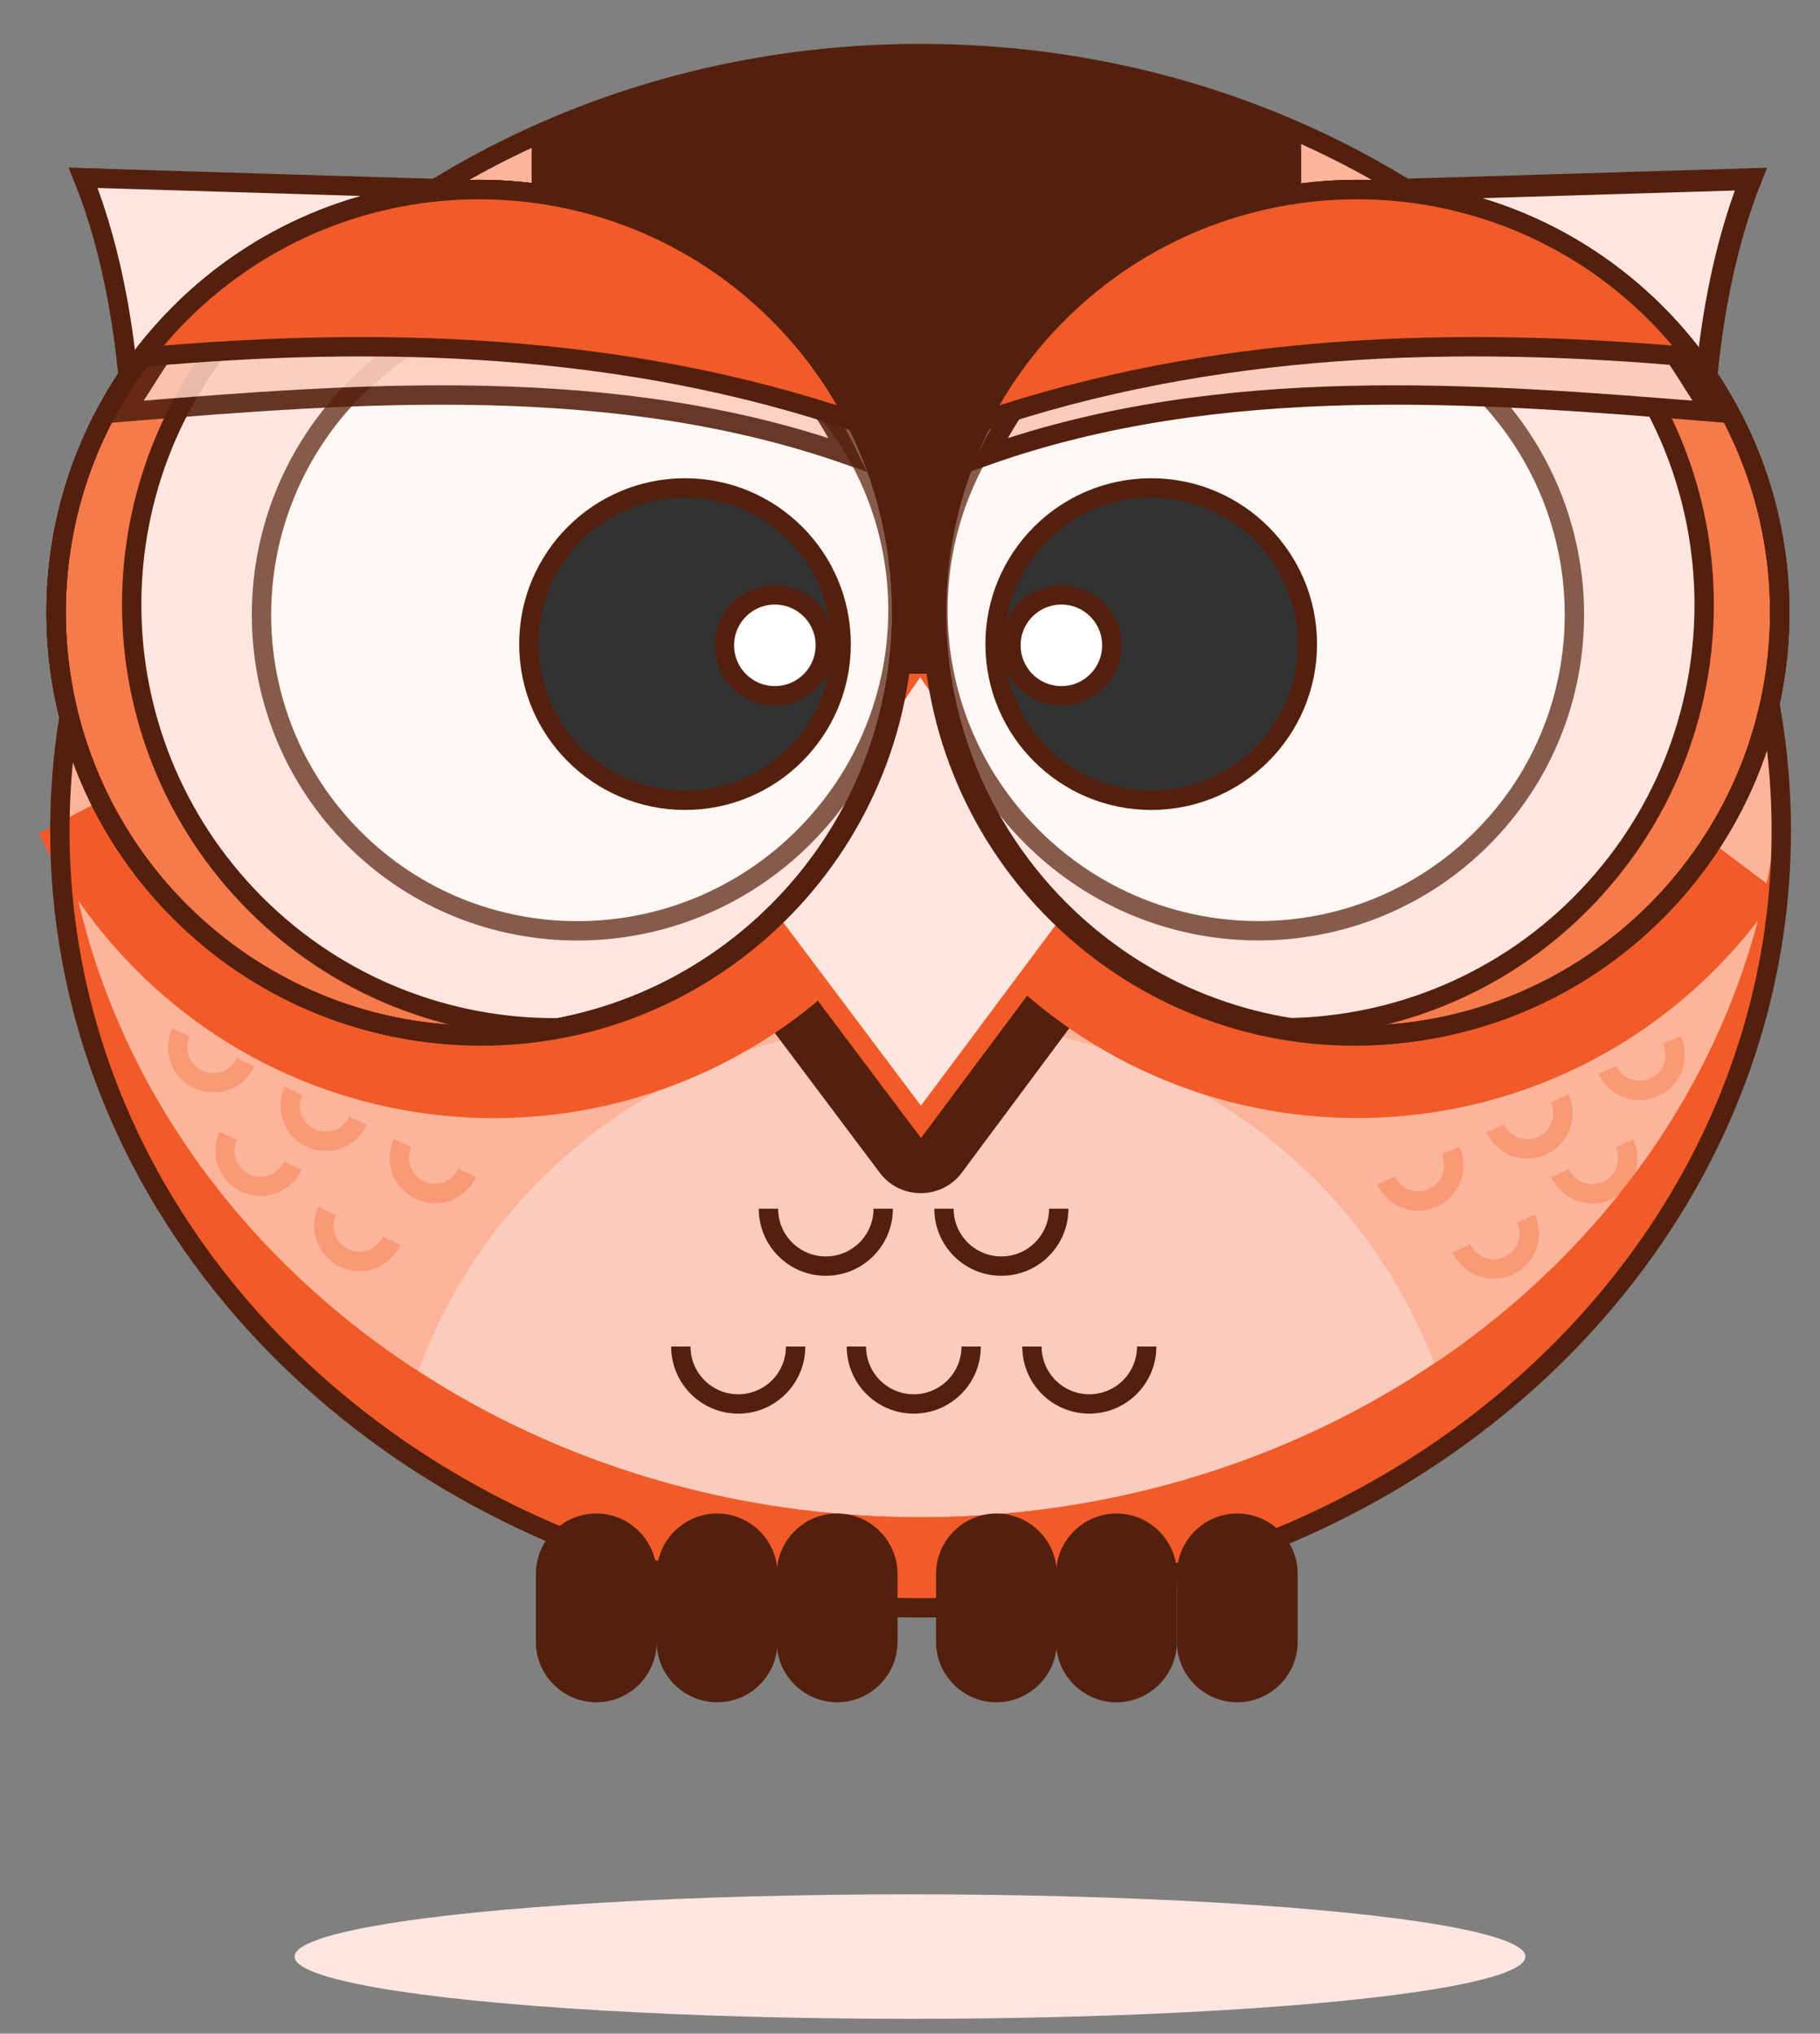 <svg width="94" height="105" viewBox="0 0 94 105" fill="none" xmlns="http://www.w3.org/2000/svg">
<rect x="0" y="0" width="94" height="105" fill="#808080" stroke="none"/>
<path d="M47.546 83.014C72.097 83.014 92 65.05 92 42.89C92 20.73 72.097 2.766 47.546 2.766C22.994 2.766 3.092 20.73 3.092 42.89C3.092 65.05 22.994 83.014 47.546 83.014Z" fill="#8FE3F9"/>
<path d="M47.546 83.014C72.097 83.014 92 65.05 92 42.89C92 20.73 72.097 2.766 47.546 2.766C22.994 2.766 3.092 20.73 3.092 42.89C3.092 65.05 22.994 83.014 47.546 83.014Z" fill="#FCB59A"/>
<path d="M48.716 82.236C58.874 82.236 68.233 79.253 75.72 74.242L73.672 69.426C69.383 59.308 59.205 52.698 47.916 52.698C36.627 52.698 26.45 59.308 22.16 69.426L20.484 73.404C28.146 78.921 37.992 82.236 48.716 82.236Z" fill="#FBCCBD"/>
<path d="M47.526 39.535L39.026 52.013L45.44 60.552C46.493 61.956 48.618 61.956 49.671 60.552L56.027 52.013L47.526 39.535Z" fill="#54200E"/>
<path d="M47.546 78.337C23.857 78.337 4.515 61.628 3.17 40.552C3.111 41.332 3.092 42.112 3.092 42.892C3.092 65.04 22.999 83.016 47.546 83.016C72.093 83.016 92 65.059 92 42.892C92 42.112 91.981 41.332 91.922 40.552C90.577 61.628 71.216 78.337 47.546 78.337Z" fill="#F15B29"/>
<path d="M74.219 70.302C66.79 75.332 57.548 78.335 47.546 78.335C37.797 78.335 28.79 75.508 21.478 70.712L20.503 73.11C28.185 78.803 38.012 82.234 48.735 82.234C58.426 82.234 67.394 79.427 74.706 74.669C75.057 74.436 75.388 74.182 75.739 73.929L74.219 70.302Z" fill="#F15B29"/>
<path d="M2 43.026C3.248 45.58 4.925 47.958 7.03 50.083C17.227 60.28 33.781 60.28 43.978 50.083C52.518 41.544 53.902 28.578 48.17 18.596" fill="#F15B29"/>
<path d="M91.844 46.066C87.165 53.104 79.171 57.724 70.085 57.724C55.657 57.724 43.958 46.026 43.958 31.599C43.958 25.165 46.279 19.277 50.139 14.715" fill="#F15B29"/>
<path d="M47.546 83.014C72.097 83.014 92 65.05 92 42.89C92 20.73 72.097 2.766 47.546 2.766C22.994 2.766 3.092 20.73 3.092 42.89C3.092 65.05 22.994 83.014 47.546 83.014Z" stroke="#54200E" strokeWidth="3.993" stroke-miterlimit="10" strokeLinecap="round" strokeLinejoin="round"/>
<path d="M47.526 34.078L39.026 46.556L47.565 57.922L56.047 46.556L47.526 34.078Z" fill="#FDE6DF"/>
<path d="M47.526 34.078L39.026 46.556L47.565 57.922L56.047 46.556L47.526 34.078Z" stroke="#F15B29" strokeWidth="3.993" stroke-miterlimit="10" strokeLinecap="round" strokeLinejoin="round"/>
<path d="M47.331 2.953C54.284 2.953 60.889 4.476 66.704 7.177V34.288H27.959V7.177C33.774 4.476 40.379 2.953 47.331 2.953Z" fill="#54200E" stroke="#54200E" strokeWidth="0.25"/>
<path d="M70.627 53.355L70.627 53.355C58.647 53.723 48.624 44.302 48.275 32.303L48.275 32.302C47.907 20.323 57.328 10.32 69.328 9.951C69.328 9.951 69.328 9.951 69.328 9.951L90.332 9.314C87.326 16.998 86.944 28.451 89.588 40.947C86.207 48.062 79.045 53.103 70.627 53.355Z" fill="#FDE6DF" stroke="#54200E" strokeWidth="0.25"/>
<path d="M69.325 9.826L90.518 9.183C87.457 16.845 87.048 28.368 89.719 40.963C86.326 48.137 79.112 53.226 70.631 53.48C58.581 53.85 48.501 44.375 48.15 32.306C47.78 20.257 57.256 10.197 69.325 9.826Z" stroke="#54200E" strokeWidth="3.993" stroke-miterlimit="10" strokeLinecap="round" strokeLinejoin="round"/>
<path d="M91.797 31.619C91.797 43.61 82.076 53.331 70.085 53.331C58.094 53.331 48.373 43.61 48.373 31.619C48.373 19.628 58.094 9.907 70.085 9.907C82.076 9.907 91.797 19.628 91.797 31.619Z" fill="#F7E8AD" stroke="#54200E" strokeWidth="0.25"/>
<path d="M91.797 31.619C91.797 43.61 82.076 53.331 70.085 53.331C58.094 53.331 48.373 43.61 48.373 31.619C48.373 19.628 58.094 9.907 70.085 9.907C82.076 9.907 91.797 19.628 91.797 31.619Z" fill="#FDE6DF" stroke="#54200E" strokeWidth="0.25"/>
<path d="M85.527 16.178C81.335 11.986 75.837 9.861 70.338 9.783C74.472 10.582 78.43 12.571 81.627 15.788C90.148 24.308 90.148 38.131 81.627 46.67C77.299 50.999 71.606 53.124 65.951 53.065C72.834 54.391 80.204 52.383 85.527 47.06C94.047 38.521 94.047 24.698 85.527 16.178Z" fill="#F77A4A"/>
<path d="M85.527 16.178C81.335 11.986 75.837 9.861 70.338 9.783C74.472 10.582 78.43 12.571 81.627 15.788C90.148 24.308 90.148 38.131 81.627 46.67C77.299 50.999 71.606 53.124 65.951 53.065C72.834 54.391 80.204 52.383 85.527 47.06C94.047 38.521 94.047 24.698 85.527 16.178Z" stroke="#54200E"/>
<g opacity="0.7">
<path d="M76.543 43.283C82.939 36.888 82.902 26.481 76.46 20.04C70.019 13.599 59.612 13.562 53.216 19.957C46.82 26.353 46.857 36.759 53.298 43.2C59.74 49.642 70.147 49.679 76.543 43.283Z" fill="white"/>
<path d="M76.543 43.283C82.939 36.888 82.902 26.481 76.46 20.04C70.019 13.599 59.612 13.562 53.216 19.957C46.82 26.353 46.857 36.759 53.298 43.2C59.74 49.642 70.147 49.679 76.543 43.283Z" stroke="#54200E"/>
</g>
<path d="M88.413 21.27C88.174 20.962 87.846 20.439 87.493 19.877C86.953 19.016 86.353 18.06 85.917 17.624C77.338 9.163 63.514 9.241 55.053 17.838C53.376 19.535 52.03 21.445 51.036 23.493C63.066 19.262 76.246 20.276 88.413 21.27Z" fill="#FBCCBD"/>
<path d="M88.413 21.27C88.174 20.962 87.846 20.439 87.493 19.877C86.953 19.016 86.353 18.06 85.917 17.624C77.338 9.163 63.514 9.241 55.053 17.838C53.376 19.535 52.03 21.445 51.036 23.493C63.066 19.262 76.246 20.276 88.413 21.27Z" stroke="#54200E"/>
<path d="M70.085 53.455C82.145 53.455 91.922 43.679 91.922 31.619C91.922 19.559 82.145 9.783 70.085 9.783C58.025 9.783 48.248 19.559 48.248 31.619C48.248 43.679 58.025 53.455 70.085 53.455Z" stroke="#54200E" strokeWidth="3.993" stroke-miterlimit="10" strokeLinecap="round" strokeLinejoin="round"/>
<path d="M70.085 53.455C82.145 53.455 91.922 43.679 91.922 31.619C91.922 19.559 82.145 9.783 70.085 9.783C58.025 9.783 48.248 19.559 48.248 31.619C48.248 43.679 58.025 53.455 70.085 53.455Z" stroke="#54200E" strokeWidth="3.993" stroke-miterlimit="10" strokeLinecap="round" strokeLinejoin="round"/>
<path d="M87.496 18.441C86.892 17.661 86.248 16.901 85.527 16.18C77.007 7.66 63.183 7.66 54.643 16.18C52.947 17.876 51.601 19.767 50.588 21.795C62.676 17.661 75.33 17.349 87.496 18.441Z" fill="#F15B29"/>
<path d="M87.496 18.441C86.892 17.661 86.248 16.901 85.527 16.18C77.007 7.66 63.183 7.66 54.643 16.18C52.947 17.876 51.601 19.767 50.588 21.795C62.676 17.661 75.33 17.349 87.496 18.441Z" stroke="#54200E"/>
<path d="M67.523 33.255C67.523 37.709 63.913 41.319 59.459 41.319C55.005 41.319 51.395 37.709 51.395 33.255C51.395 28.802 55.005 25.192 59.459 25.192C63.913 25.192 67.523 28.802 67.523 33.255Z" fill="#333333" stroke="#54200E" strokeWidth="0.25"/>
<path d="M57.423 33.318C57.423 34.757 56.257 35.923 54.819 35.923C53.38 35.923 52.214 34.757 52.214 33.318C52.214 31.88 53.38 30.714 54.819 30.714C56.257 30.714 57.423 31.88 57.423 33.318Z" fill="white" stroke="#54200E" strokeWidth="0.25"/>
<path d="M24.192 53.355L24.192 53.355C15.774 53.103 8.612 48.062 5.231 40.947C7.875 28.451 7.493 16.998 4.487 9.314L25.51 9.951C25.51 9.951 25.51 9.951 25.51 9.951C37.491 10.32 46.912 20.322 46.544 32.302L46.544 32.303C46.195 44.302 36.172 53.723 24.192 53.355ZM4.301 9.183C4.318 9.225 4.334 9.267 4.351 9.309L4.437 9.187L4.301 9.183Z" fill="#413D51" stroke="#54200E" strokeWidth="0.25"/>
<path d="M25.514 9.826L4.301 9.183C7.362 16.845 7.771 28.368 5.1 40.963C8.493 48.137 15.707 53.226 24.188 53.48C36.238 53.85 46.318 44.375 46.669 32.306C47.039 20.257 37.563 10.197 25.514 9.826Z" fill="#FDE6DF" stroke="#54200E" strokeWidth="3.993" stroke-miterlimit="10" strokeLinecap="round" strokeLinejoin="round"/>
<path d="M46.446 31.619C46.446 43.61 36.725 53.331 24.734 53.331C12.743 53.331 3.022 43.61 3.022 31.619C3.022 19.628 12.743 9.907 24.734 9.907C36.725 9.907 46.446 19.628 46.446 31.619Z" fill="#F7E8AD" stroke="#54200E" strokeWidth="0.25"/>
<path d="M24.734 53.455C36.794 53.455 46.571 43.679 46.571 31.619C46.571 19.559 36.794 9.783 24.734 9.783C12.674 9.783 2.897 19.559 2.897 31.619C2.897 43.679 12.674 53.455 24.734 53.455Z" fill="#FDE6DF"/>
<path d="M24.734 53.455C36.794 53.455 46.571 43.679 46.571 31.619C46.571 19.559 36.794 9.783 24.734 9.783C12.674 9.783 2.897 19.559 2.897 31.619C2.897 43.679 12.674 53.455 24.734 53.455Z" stroke="#54200E"/>
<path d="M9.292 16.178C13.484 11.986 18.982 9.861 24.481 9.783C20.347 10.582 16.389 12.571 13.192 15.788C4.671 24.308 4.671 38.131 13.192 46.67C17.52 50.999 23.213 53.124 28.867 53.065C21.985 54.391 14.615 52.383 9.292 47.06C0.772 38.521 0.772 24.698 9.292 16.178Z" fill="#F77A4A"/>
<path d="M9.292 16.178C13.484 11.986 18.982 9.861 24.481 9.783C20.347 10.582 16.389 12.571 13.192 15.788C4.671 24.308 4.671 38.131 13.192 46.67C17.52 50.999 23.213 53.124 28.867 53.065C21.985 54.391 14.615 52.383 9.292 47.06C0.772 38.521 0.772 24.698 9.292 16.178Z" stroke="#54200E"/>
<g opacity="0.7">
<path d="M41.523 43.205C47.964 36.763 48.001 26.357 41.605 19.961C35.209 13.565 24.803 13.602 18.361 20.044C11.919 26.485 11.882 36.891 18.278 43.287C24.674 49.683 35.081 49.646 41.523 43.205Z" fill="white"/>
<path d="M41.523 43.205C47.964 36.763 48.001 26.357 41.605 19.961C35.209 13.565 24.803 13.602 18.361 20.044C11.919 26.485 11.882 36.891 18.278 43.287C24.674 49.683 35.081 49.646 41.523 43.205Z" stroke="#54200E"/>
</g>
<g opacity="0.89">
<path d="M6.426 21.27C6.665 20.962 6.993 20.439 7.346 19.877C7.886 19.016 8.486 18.06 8.922 17.624C17.501 9.163 31.324 9.241 39.786 17.838C41.463 19.535 42.808 21.445 43.803 23.493C31.753 19.262 18.573 20.276 6.426 21.27Z" fill="#FBCCBD"/>
<path d="M6.426 21.27C6.665 20.962 6.993 20.439 7.346 19.877C7.886 19.016 8.486 18.06 8.922 17.624C17.501 9.163 31.324 9.241 39.786 17.838C41.463 19.535 42.808 21.445 43.803 23.493C31.753 19.262 18.573 20.276 6.426 21.27Z" stroke="#54200E"/>
</g>
<path d="M24.734 53.455C36.794 53.455 46.571 43.679 46.571 31.619C46.571 19.559 36.794 9.783 24.734 9.783C12.674 9.783 2.897 19.559 2.897 31.619C2.897 43.679 12.674 53.455 24.734 53.455Z" stroke="#54200E" strokeWidth="3.993" stroke-miterlimit="10" strokeLinecap="round" strokeLinejoin="round"/>
<path d="M24.734 53.455C36.794 53.455 46.571 43.679 46.571 31.619C46.571 19.559 36.794 9.783 24.734 9.783C12.674 9.783 2.897 19.559 2.897 31.619C2.897 43.679 12.674 53.455 24.734 53.455Z" stroke="#54200E" strokeWidth="3.993" stroke-miterlimit="10" strokeLinecap="round" strokeLinejoin="round"/>
<path d="M7.342 18.441C7.947 17.661 8.59 16.901 9.312 16.18C17.832 7.66 31.656 7.66 40.195 16.18C41.892 17.876 43.237 19.767 44.251 21.795C32.163 17.661 19.489 17.349 7.342 18.441Z" fill="#F15B29"/>
<path d="M7.342 18.441C7.947 17.661 8.59 16.901 9.312 16.18C17.832 7.66 31.656 7.66 40.195 16.18C41.892 17.876 43.237 19.767 44.251 21.795C32.163 17.661 19.489 17.349 7.342 18.441Z" stroke="#54200E"/>
<path d="M43.444 33.255C43.444 37.709 39.833 41.319 35.38 41.319C30.926 41.319 27.315 37.709 27.315 33.255C27.315 28.802 30.926 25.192 35.38 25.192C39.833 25.192 43.444 28.802 43.444 33.255Z" fill="#333333" stroke="#54200E" strokeWidth="0.25"/>
<path d="M42.625 33.318C42.625 34.757 41.459 35.923 40.02 35.923C38.581 35.923 37.415 34.757 37.415 33.318C37.415 31.88 38.581 30.714 40.02 30.714C41.459 30.714 42.625 31.88 42.625 33.318Z" fill="white" stroke="#54200E" strokeWidth="0.25"/>
<path d="M37.037 87.891C35.321 87.891 33.917 86.488 33.917 84.772V81.263C33.917 79.547 35.321 78.143 37.037 78.143C38.753 78.143 40.157 79.547 40.157 81.263V84.772C40.157 86.488 38.772 87.891 37.037 87.891Z" fill="#54200E"/>
<path d="M30.798 87.891C29.082 87.891 27.678 86.488 27.678 84.772V81.263C27.678 79.547 29.082 78.143 30.798 78.143C32.513 78.143 33.917 79.547 33.917 81.263V84.772C33.917 86.488 32.533 87.891 30.798 87.891Z" fill="#54200E"/>
<path d="M43.237 87.891C41.521 87.891 40.117 86.488 40.117 84.772V81.263C40.117 79.547 41.521 78.143 43.237 78.143C44.953 78.143 46.357 79.547 46.357 81.263V84.772C46.357 86.488 44.953 87.891 43.237 87.891Z" fill="#54200E"/>
<path d="M51.465 87.891C49.749 87.891 48.345 86.488 48.345 84.772V81.263C48.345 79.547 49.749 78.143 51.465 78.143C53.181 78.143 54.585 79.547 54.585 81.263V84.772C54.585 86.488 53.181 87.891 51.465 87.891Z" fill="#54200E"/>
<path d="M57.665 87.891C55.949 87.891 54.545 86.488 54.545 84.772V81.263C54.545 79.547 55.949 78.143 57.665 78.143C59.381 78.143 60.785 79.547 60.785 81.263V84.772C60.785 86.488 59.381 87.891 57.665 87.891Z" fill="#54200E"/>
<path d="M63.904 87.891C62.189 87.891 60.785 86.488 60.785 84.772V81.263C60.785 79.547 62.189 78.143 63.904 78.143C65.62 78.143 67.024 79.547 67.024 81.263V84.772C67.024 86.488 65.62 87.891 63.904 87.891Z" fill="#54200E"/>
<path d="M45.616 62.407C45.616 64.044 44.29 65.37 42.652 65.37C41.014 65.37 39.689 64.044 39.689 62.407" stroke="#54200E" strokeWidth="1.996" stroke-miterlimit="10" strokeLinecap="round" strokeLinejoin="round"/>
<path d="M54.682 62.407C54.682 64.044 53.356 65.37 51.718 65.37C50.081 65.37 48.755 64.044 48.755 62.407" stroke="#54200E" strokeWidth="1.996" stroke-miterlimit="10" strokeLinecap="round" strokeLinejoin="round"/>
<path opacity="0.31" d="M12.685 54.84C12.256 55.756 11.183 56.166 10.247 55.737C9.312 55.308 8.922 54.236 9.351 53.3" stroke="#F15B29" strokeWidth="1.996" stroke-miterlimit="10" strokeLinecap="round" strokeLinejoin="round"/>
<path opacity="0.31" d="M18.495 57.862C18.066 58.778 16.993 59.188 16.058 58.759C15.141 58.33 14.732 57.258 15.161 56.322" stroke="#F15B29" strokeWidth="1.996" stroke-miterlimit="10" strokeLinecap="round" strokeLinejoin="round"/>
<path opacity="0.31" d="M15.122 60.185C14.693 61.102 13.62 61.511 12.684 61.082C11.768 60.653 11.359 59.581 11.788 58.645" stroke="#F15B29" strokeWidth="1.996" stroke-miterlimit="10" strokeLinecap="round" strokeLinejoin="round"/>
<path opacity="0.31" d="M20.23 64.062C19.801 64.978 18.729 65.388 17.793 64.959C16.877 64.53 16.467 63.457 16.896 62.522" stroke="#F15B29" strokeWidth="1.996" stroke-miterlimit="10" strokeLinecap="round" strokeLinejoin="round"/>
<path opacity="0.31" d="M24.13 60.555C23.701 61.471 22.628 61.881 21.692 61.452C20.776 61.023 20.366 59.95 20.796 59.015" stroke="#F15B29" strokeWidth="1.996" stroke-miterlimit="10" strokeLinecap="round" strokeLinejoin="round"/>
<path opacity="0.31" d="M83.012 55.232C83.441 56.148 84.513 56.557 85.449 56.129C86.385 55.7 86.775 54.627 86.346 53.691" stroke="#F15B29" strokeWidth="1.996" stroke-miterlimit="10" strokeLinecap="round" strokeLinejoin="round"/>
<path opacity="0.31" d="M77.221 58.254C77.65 59.17 78.722 59.58 79.658 59.151C80.575 58.722 80.984 57.65 80.555 56.714" stroke="#F15B29" strokeWidth="1.996" stroke-miterlimit="10" strokeLinecap="round" strokeLinejoin="round"/>
<path opacity="0.31" d="M80.575 60.572C81.004 61.488 82.076 61.898 83.012 61.469C83.928 61.04 84.338 59.968 83.909 59.032" stroke="#F15B29" strokeWidth="1.996" stroke-miterlimit="10" strokeLinecap="round" strokeLinejoin="round"/>
<path opacity="0.31" d="M75.486 64.454C75.915 65.37 76.987 65.78 77.923 65.351C78.839 64.922 79.249 63.849 78.82 62.914" stroke="#F15B29" strokeWidth="1.996" stroke-miterlimit="10" strokeLinecap="round" strokeLinejoin="round"/>
<path opacity="0.31" d="M71.586 60.942C72.015 61.858 73.088 62.267 74.023 61.838C74.94 61.41 75.349 60.337 74.92 59.401" stroke="#F15B29" strokeWidth="1.996" stroke-miterlimit="10" strokeLinecap="round" strokeLinejoin="round"/>
<path d="M41.092 69.523C41.092 71.161 39.767 72.487 38.129 72.487C36.491 72.487 35.165 71.161 35.165 69.523" stroke="#54200E" strokeWidth="1.996" stroke-miterlimit="10" strokeLinecap="round" strokeLinejoin="round"/>
<path d="M50.159 69.523C50.159 71.161 48.833 72.487 47.195 72.487C45.557 72.487 44.231 71.161 44.231 69.523" stroke="#54200E" strokeWidth="1.996" stroke-miterlimit="10" strokeLinecap="round" strokeLinejoin="round"/>
<path d="M59.225 69.523C59.225 71.161 57.899 72.487 56.261 72.487C54.624 72.487 53.298 71.161 53.298 69.523" stroke="#54200E" strokeWidth="1.996" stroke-miterlimit="10" strokeLinecap="round" strokeLinejoin="round"/>
<ellipse cx="47" cy="101.02" rx="31.786" ry="3.214" fill="#FDE6DF"/>
</svg>
